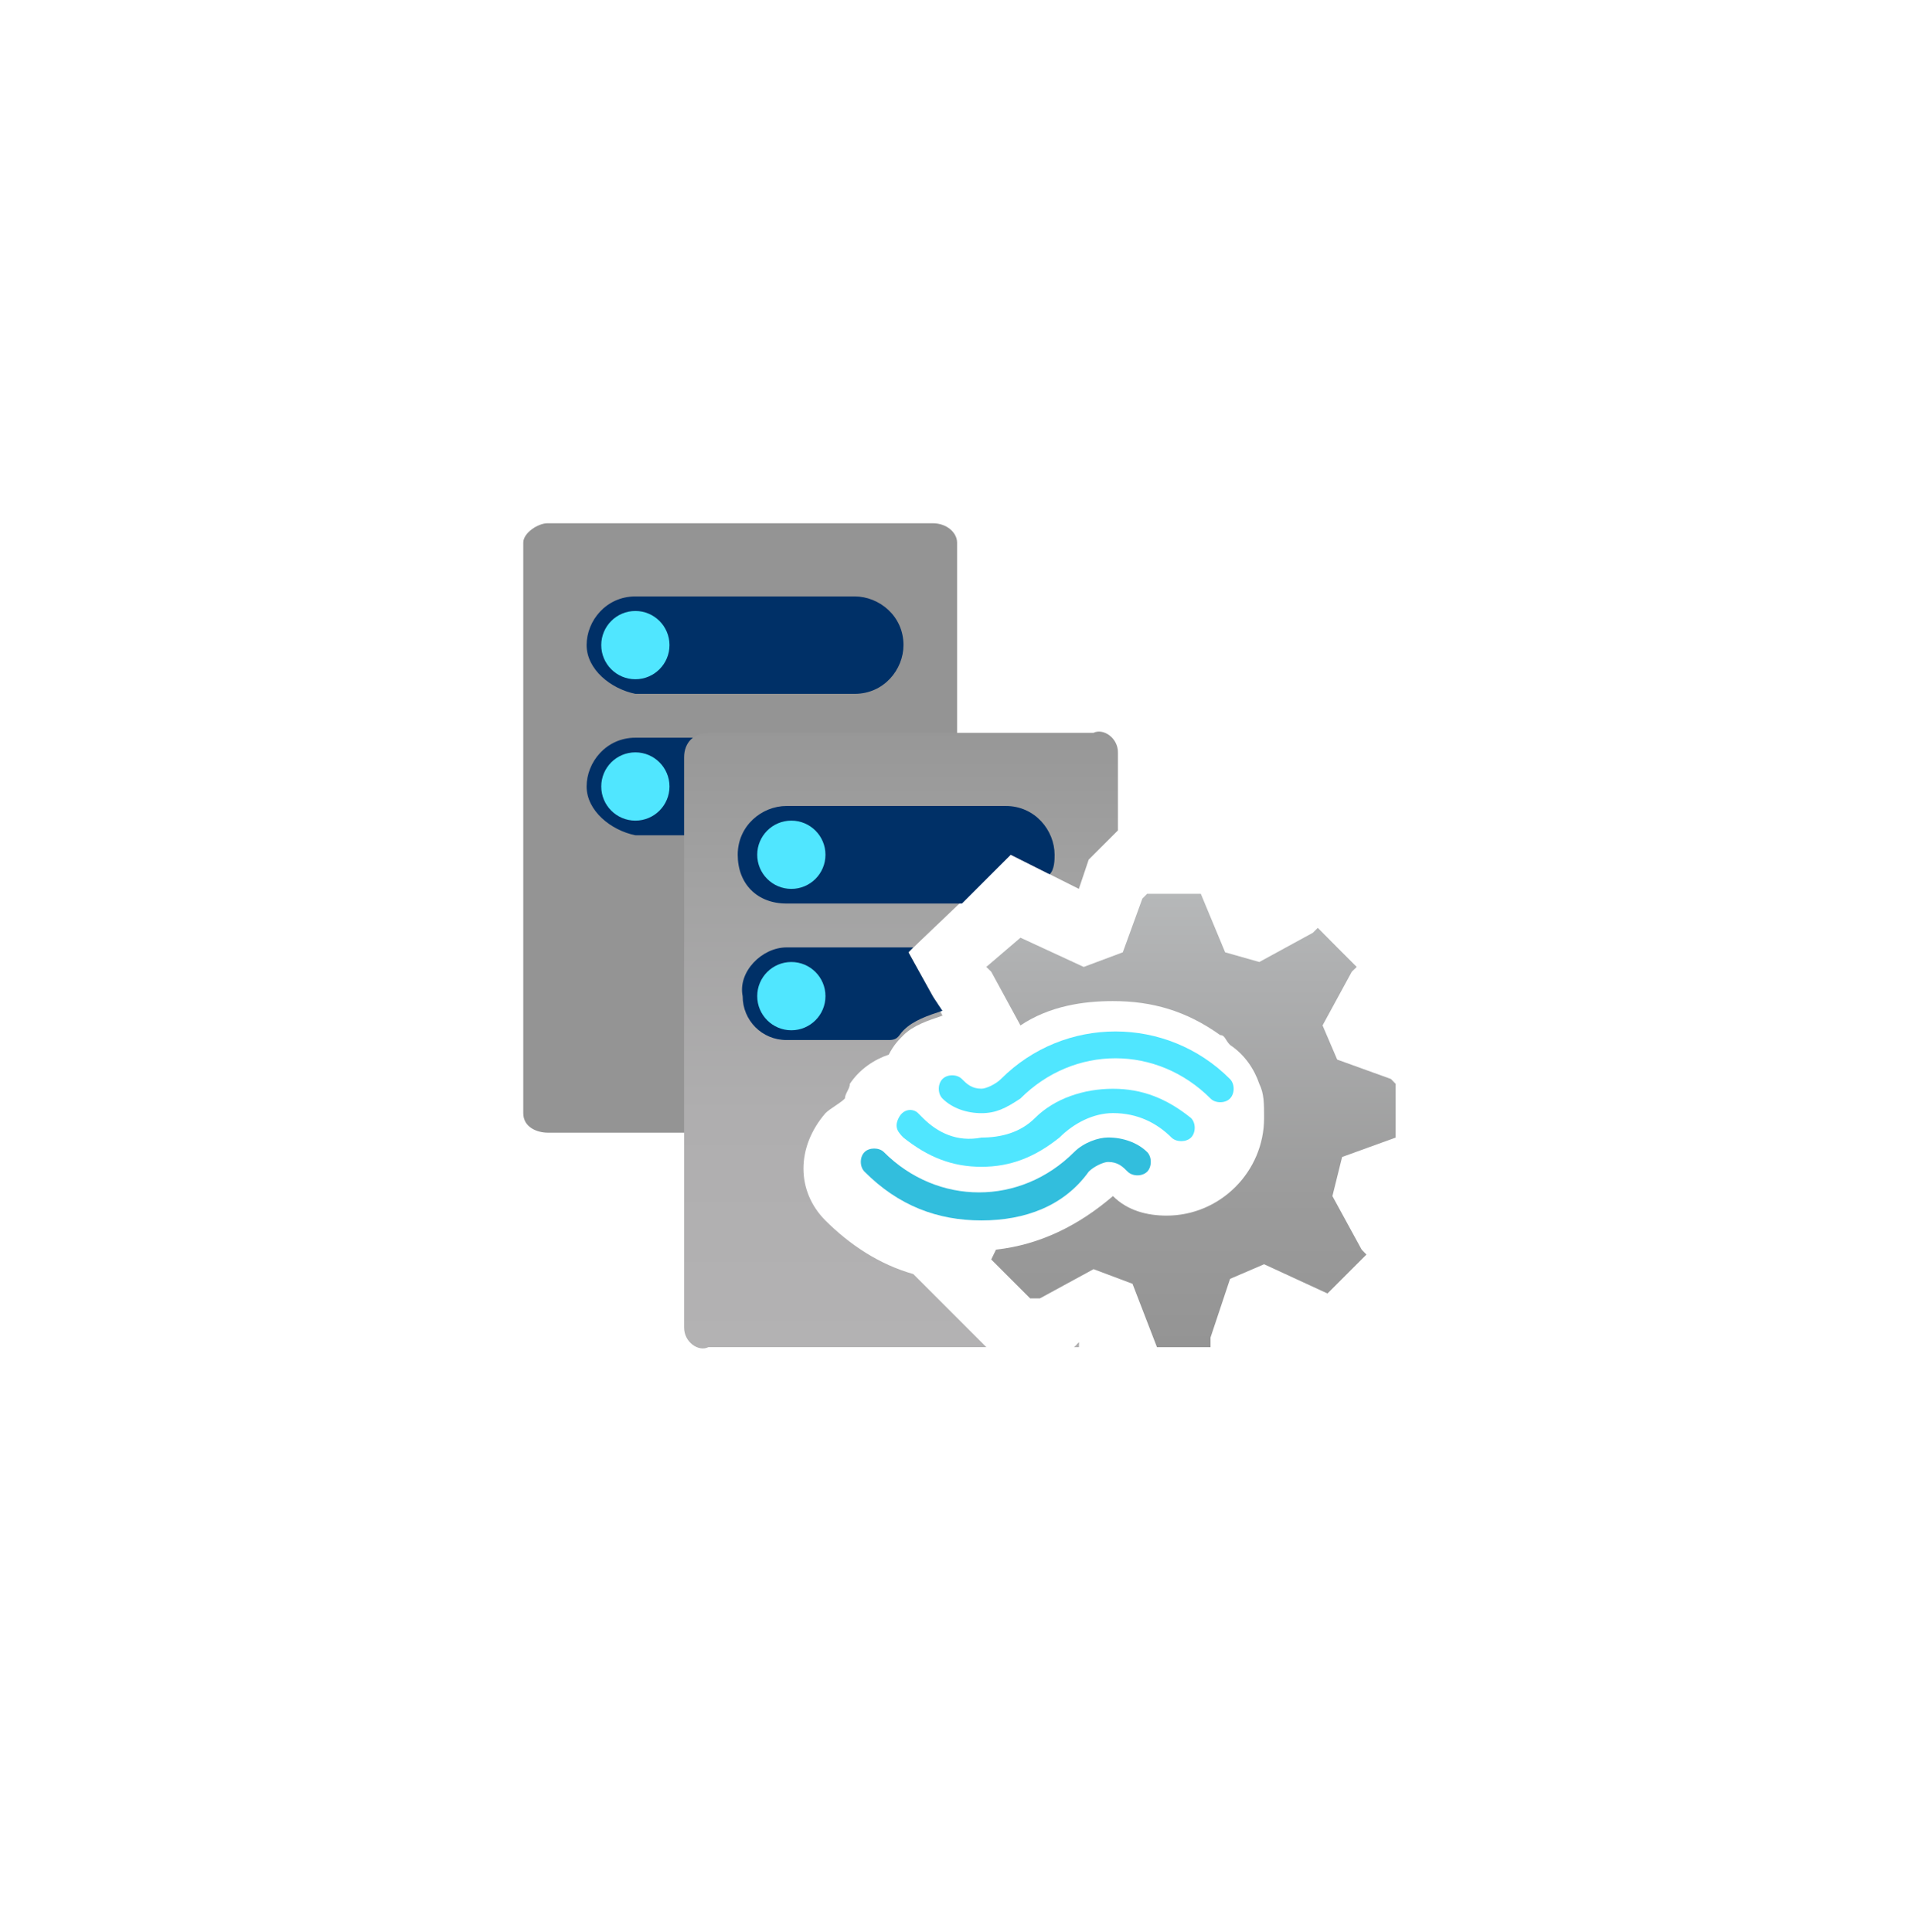 <?xml version="1.0" encoding="UTF-8" standalone="no"?>
<!DOCTYPE svg PUBLIC "-//W3C//DTD SVG 1.1//EN" "http://www.w3.org/Graphics/SVG/1.1/DTD/svg11.dtd">
<!-- Generated by Microsoft Visio, SVG Export Stream Analytics Cluster.svg Page-1 -->
<svg xmlns="http://www.w3.org/2000/svg" xmlns:xlink="http://www.w3.org/1999/xlink" xmlns:ev="http://www.w3.org/2001/xml-events"
		width="1.732in" height="1.744in" viewBox="0 0 124.693 125.559" xml:space="preserve" color-interpolation-filters="sRGB"
		class="st7">
	<style type="text/css">
	<![CDATA[
		.st1 {fill:#949494;stroke:none;stroke-linecap:butt;stroke-width:34}
		.st2 {fill:#003067;stroke:none;stroke-linecap:butt;stroke-width:34}
		.st3 {fill:#50e6ff;stroke:none;stroke-linecap:butt;stroke-width:34}
		.st4 {fill:url(#grad0-12);stroke:none;stroke-linecap:butt;stroke-width:34}
		.st5 {fill:url(#grad0-19);stroke:none;stroke-linecap:butt;stroke-width:34}
		.st6 {fill:#32bedd;stroke:none;stroke-linecap:butt;stroke-width:34}
		.st7 {fill:none;fill-rule:evenodd;font-size:12px;overflow:visible;stroke-linecap:square;stroke-miterlimit:3}
	]]>
	</style>

	<defs id="Patterns_And_Gradients">
		<linearGradient id="grad0-12" x1="0" y1="0" x2="1" y2="0" gradientTransform="rotate(-90 0.5 0.5)">
			<stop offset="0" stop-color="#b3b2b3" stop-opacity="1"/>
			<stop offset="0.38" stop-color="#afaeaf" stop-opacity="1"/>
			<stop offset="0.76" stop-color="#a2a2a2" stop-opacity="1"/>
			<stop offset="1" stop-color="#979797" stop-opacity="1"/>
		</linearGradient>
		<linearGradient id="grad0-19" x1="0" y1="0" x2="1" y2="0" gradientTransform="rotate(-90 0.5 0.5)">
			<stop offset="0" stop-color="#949494" stop-opacity="1"/>
			<stop offset="0.33" stop-color="#9b9b9b" stop-opacity="1"/>
			<stop offset="0.82" stop-color="#aeafb0" stop-opacity="1"/>
			<stop offset="1" stop-color="#b6b8b9" stop-opacity="1"/>
		</linearGradient>
	</defs>
	<g>
		<title>Page-1</title>
		<g id="group460-1" transform="translate(34,-37.701)">
			<title>Stream Analytics Cluster</title>
			<g id="group461-2">
				<title> Cluster</title>
				<g id="shape462-3" transform="translate(2.81775E-13,-14.257)">
					<title>Sheet.462</title>
					<path d="M19.32 124.29 C19.64 123.97 20.27 123.66 20.59 123.34 C20.59 123.02 20.9 122.71 20.9 122.39 C21.54 121.44
								 22.49 120.81 23.44 120.49 C23.75 119.86 24.07 119.54 24.39 119.22 C25.02 118.59 25.97 118.27 26.92
								 117.96 L26.6 116.69 L25.02 113.84 L28.19 110.67 L28.19 87.22 C28.19 86.59 27.55 85.96 26.6 85.96
								 L1.58 85.96 C0.95 85.96 0 86.59 0 87.22 L0 124.29 C0 125.24 0.95 125.56 1.58 125.56 L18.37 125.56
								 C18.69 125.24 19 124.61 19.32 124.29 Z" class="st1"/>
				</g>
				<g id="shape463-5" transform="translate(4.117,-33.582)">
					<title>Sheet.463</title>
					<path d="M0 122.39 C0 120.81 1.27 119.22 3.17 119.22 L17.42 119.22 C19 119.22 20.59 120.49 20.59 122.39 C20.59
								 123.97 19.32 125.56 17.42 125.56 L3.17 125.56 C1.58 125.24 0 123.97 0 122.39 ZM0 113.2 C0 111.62
								 1.27 110.04 3.17 110.04 L17.42 110.04 C19 110.04 20.59 111.3 20.59 113.2 C20.59 114.79 19.32 116.37
								 17.42 116.37 L3.17 116.37 C1.58 116.05 0 114.79 0 113.2 Z" class="st2"/>
				</g>
				<g id="shape464-7" transform="translate(5.068,-43.72)">
					<title>Sheet.464</title>
					<ellipse cx="2.217" cy="123.341" rx="2.217" ry="2.218" class="st3"/>
				</g>
				<g id="shape465-9" transform="translate(10.452,2.70006E-13)">
					<title>Sheet.465</title>
					<path d="M14.89 120.49 C12.67 119.86 10.77 118.59 9.18 117.01 C7.28 115.1 7.28 112.25 9.18 110.04 C9.5 109.72
								 10.14 109.4 10.45 109.08 C10.45 108.77 10.77 108.45 10.77 108.13 C11.4 107.18 12.35 106.55 13.3
								 106.23 C13.62 105.6 13.94 105.28 14.25 104.97 C14.89 104.33 15.84 104.02 16.79 103.7 L16.15 102.43
								 L14.57 99.58 L21.22 93.24 L25.65 95.46 L26.29 93.56 L28.19 91.66 L28.19 86.59 C28.19 85.64 27.24
								 85.01 26.6 85.32 L1.58 85.32 C0.63 85.32 0 85.96 0 86.91 L0 123.97 C0 124.93 0.95 125.56 1.58 125.24
								 L19.64 125.24 L14.89 120.49 Z" class="st4"/>
				</g>
				<g id="shape466-13" transform="translate(35.789,-0.317)">
					<title>Sheet.466</title>
					<path d="M0.32 125.56 L0.32 125.24 L0 125.56 L0.32 125.56 Z" class="st4"/>
				</g>
				<g id="shape467-16" transform="translate(30.088,-0.317)">
					<title>Sheet.467</title>
					<path d="M26.6 111.94 L26.6 108.45 L26.29 108.13 L22.8 106.87 L21.85 104.65 L23.75 101.16 L24.07 100.85 L22.8
								 99.58 L21.54 98.31 L21.22 98.63 L17.74 100.53 L15.52 99.9 L13.94 96.1 L10.45 96.1 L10.14 96.41 L8.87
								 99.9 L6.33 100.85 L2.22 98.95 L0 100.85 L0.32 101.16 L2.22 104.65 C4.12 103.38 6.33 103.07 8.23
								 103.07 C10.77 103.07 12.99 103.7 15.2 105.28 C15.52 105.28 15.52 105.6 15.84 105.92 C16.79 106.55
								 17.42 107.5 17.74 108.45 C18.05 109.08 18.05 109.72 18.05 110.67 C18.05 114.15 15.2 117.01 11.72
								 117.01 C10.45 117.01 9.18 116.69 8.23 115.74 C6.02 117.64 3.48 118.91 0.63 119.22 L0.32 119.86 L2.85
								 122.39 L3.48 122.39 L6.97 120.49 L9.5 121.44 L11.09 125.56 L14.57 125.56 L14.57 124.93 L15.84 121.12
								 L18.05 120.17 L22.17 122.07 L24.7 119.54 L24.39 119.22 L22.49 115.74 L23.12 113.2 L26.6 111.94 Z"
							class="st5"/>
				</g>
				<g id="shape468-20" transform="translate(24.071,-12.039)">
					<title>Sheet.468</title>
					<path d="M5.7 125.56 C3.8 125.56 2.22 124.93 0.63 123.66 C0.32 123.34 0 123.02 0.32 122.39 C0.63 121.76 1.27
								 121.76 1.58 122.07 L1.9 122.39 C2.85 123.34 4.12 123.97 5.7 123.66 C6.97 123.66 8.23 123.34 9.18
								 122.39 C10.45 121.12 12.35 120.49 14.25 120.49 C16.15 120.49 17.74 121.12 19.32 122.39 C19.64 122.71
								 19.64 123.34 19.32 123.66 C19 123.97 18.37 123.97 18.05 123.66 C17.1 122.71 15.84 122.07 14.25 122.07
								 C12.99 122.07 11.72 122.71 10.77 123.66 C9.18 124.93 7.6 125.56 5.7 125.56 Z" class="st3"/>
				</g>
				<g id="shape469-22" transform="translate(26.921,-15.524)">
					<title>Sheet.469</title>
					<path d="M2.85 125.56 C1.9 125.56 0.95 125.24 0.32 124.61 C0 124.29 0 123.66 0.32 123.34 C0.63 123.02 1.27 123.02
								 1.58 123.34 C1.9 123.66 2.22 123.97 2.85 123.97 C3.17 123.97 3.8 123.66 4.12 123.34 C8.23 119.22
								 14.89 119.22 19 123.34 C19.32 123.66 19.32 124.29 19 124.61 C18.69 124.93 18.05 124.93 17.74 124.61
								 C14.25 121.12 8.87 121.12 5.38 124.61 C4.43 125.24 3.8 125.56 2.85 125.56 Z" class="st3"/>
				</g>
				<g id="shape470-24" transform="translate(21.854,-8.554)">
					<title>Sheet.470</title>
					<path d="M7.92 125.56 C5.07 125.56 2.53 124.61 0.32 122.39 C0 122.07 0 121.44 0.32 121.12 C0.63 120.81 1.27 120.81
								 1.58 121.12 C5.07 124.61 10.45 124.61 13.94 121.12 C14.57 120.49 15.52 120.17 16.15 120.17 C17.1
								 120.17 18.05 120.49 18.69 121.12 C19 121.44 19 122.07 18.69 122.39 C18.37 122.71 17.74 122.71 17.42
								 122.39 C17.1 122.07 16.79 121.76 16.15 121.76 C15.84 121.76 15.2 122.07 14.89 122.39 C13.3 124.61
								 10.77 125.56 7.92 125.56 Z" class="st6"/>
				</g>
				<g id="shape471-26" transform="translate(13.936,-20.276)">
					<title>Sheet.471</title>
					<path d="M17.74 113.52 L20.27 114.79 C20.59 114.47 20.59 113.84 20.59 113.52 C20.59 111.94 19.32 110.35 17.42
								 110.35 L3.17 110.35 C1.58 110.35 0 111.62 0 113.52 C0 115.42 1.27 116.69 3.17 116.69 L14.57 116.69
								 L17.74 113.52 ZM10.77 124.93 C11.4 124.29 12.35 123.97 13.3 123.66 L12.67 122.71 L11.09 119.86 L11.4
								 119.54 L3.17 119.54 C1.58 119.54 0 121.12 0.32 122.71 C0.32 124.29 1.58 125.56 3.17 125.56 L9.82
								 125.56 C10.45 125.56 10.45 125.24 10.77 124.93 Z" class="st2"/>
				</g>
				<g id="shape472-28" transform="translate(5.068,-34.533)">
					<title>Sheet.472</title>
					<ellipse cx="2.217" cy="123.341" rx="2.217" ry="2.218" class="st3"/>
				</g>
				<g id="shape473-30" transform="translate(15.203,-30.097)">
					<title>Sheet.473</title>
					<ellipse cx="2.217" cy="123.341" rx="2.217" ry="2.218" class="st3"/>
				</g>
				<g id="shape474-32" transform="translate(15.203,-20.91)">
					<title>Sheet.474</title>
					<ellipse cx="2.217" cy="123.341" rx="2.217" ry="2.218" class="st3"/>
				</g>
			</g>
		</g>
	</g>
</svg>
